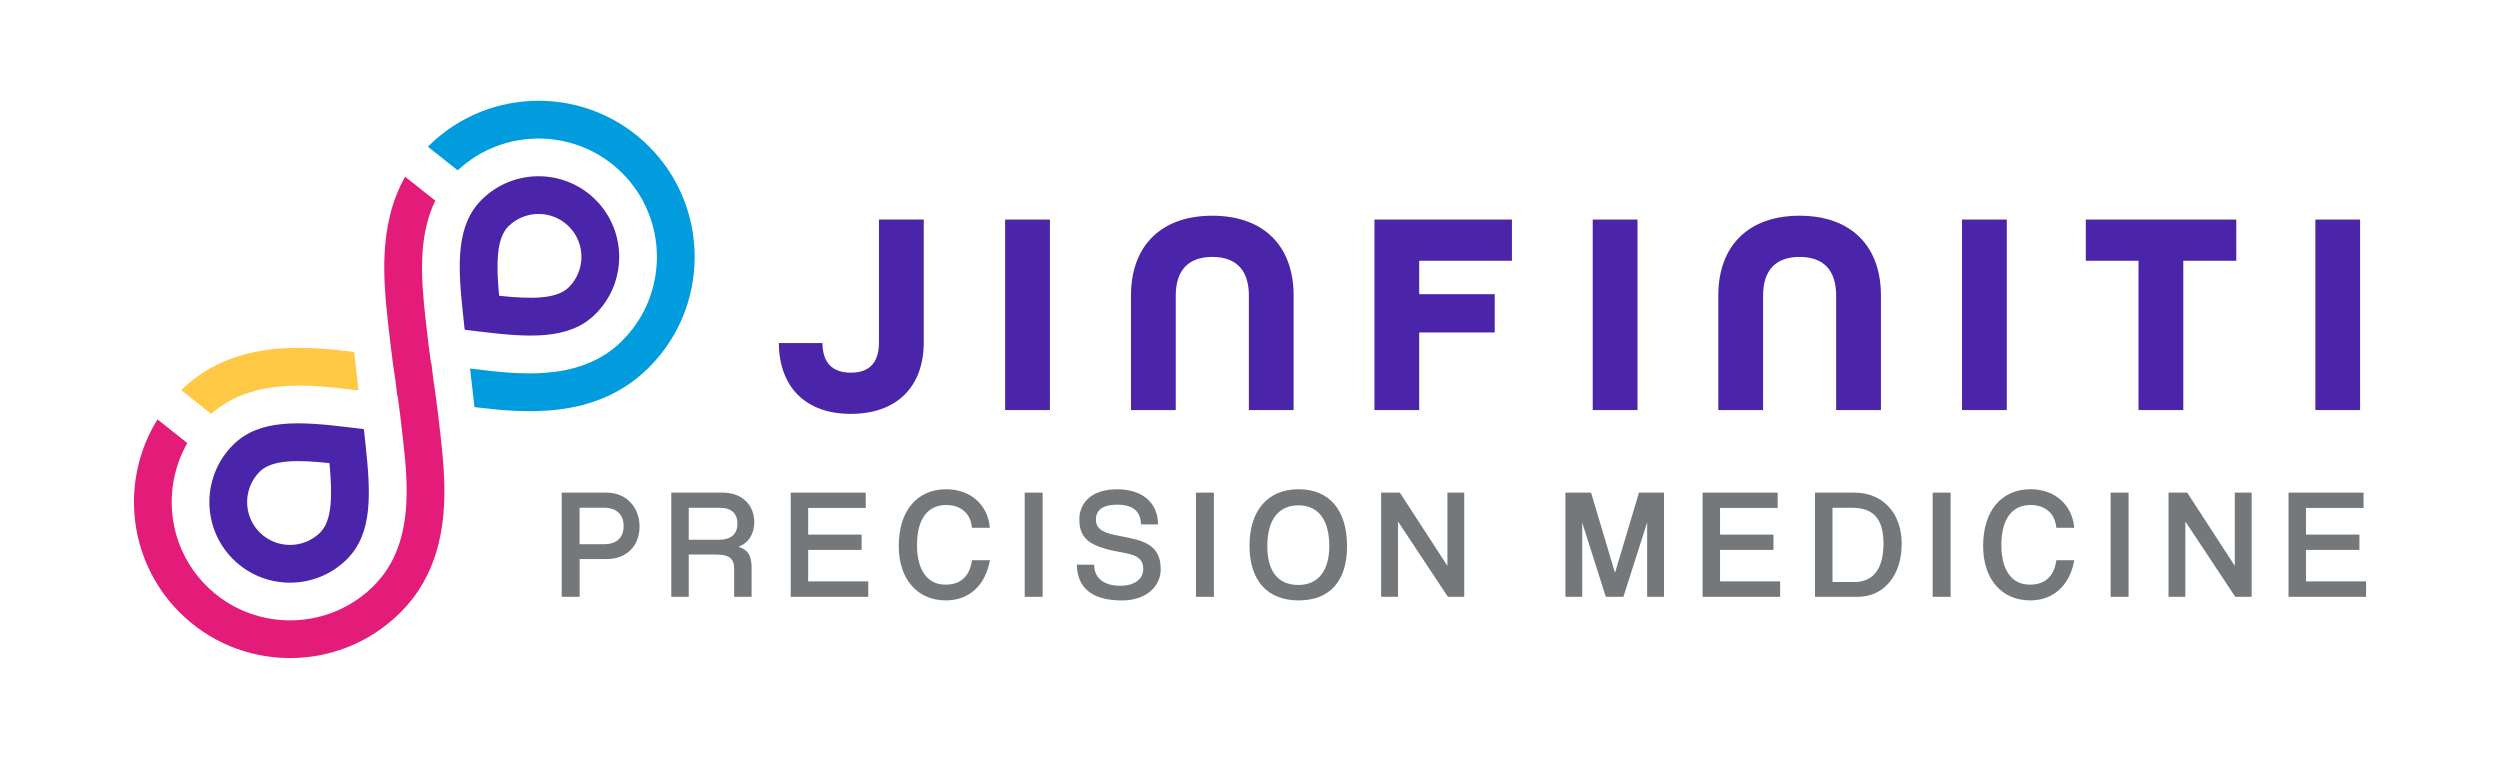 <?xml version="1.0" encoding="utf-8"?>
<!-- Generator: Adobe Illustrator 23.0.1, SVG Export Plug-In . SVG Version: 6.00 Build 0)  -->
<svg version="1.1" id="Layer_1" xmlns="http://www.w3.org/2000/svg" xmlns:xlink="http://www.w3.org/1999/xlink" x="0px" y="0px"
	 viewBox="0 0 560 170" style="enable-background:new 0 0 560 170;" xml:space="preserve">
<style type="text/css">
	.st0{fill:#4A25AA;}
	.st1{fill:#E31C79;}
	.st2{fill:#009CDE;}
	.st3{fill:#FFC845;}
	.st4{fill:#75787B;}
</style>
<g>
	<path class="st0" d="M133.33,70.4c7.09-7,7.17-18.46,0.17-25.55c-7-7.09-18.46-7.17-25.55-0.17c-5.88,5.8-5.42,14.75-4.22,25.85
		l0.36,3.33l3.33,0.41C118.5,75.62,127.45,76.19,133.33,70.4z M113.89,50.69c3.77-3.72,9.87-3.68,13.59,0.09s3.68,9.87-0.09,13.59
		c-2.75,2.71-8.57,2.63-15.59,1.88C111.15,59.23,111.14,53.41,113.89,50.69z"/>
	<path class="st1" d="M96.99,84.41l-0.36-3.07l-0.09-0.02c-0.31-2.19-0.74-5.51-1.2-9.7c-0.25-2.24-0.5-4.67-0.66-7.19
		c-0.41-6.4-0.14-13.4,2.83-19.48l-6.76-5.36c-6.2,10.96-4.79,23.84-3.81,32.94c0.86,7.85,1.61,12.63,1.69,13.1l0.35,3.03l0.1,0.02
		c0.3,2.2,0.73,5.52,1.19,9.7c0.25,2.27,0.52,4.72,0.68,7.27c0.39,6.39,0.12,13.35-2.83,19.39c-0.77,1.59-1.73,3.11-2.91,4.54
		c-0.49,0.6-1.04,1.19-1.61,1.76c-0.17,0.17-0.34,0.34-0.52,0.5c-10.44,9.76-26.89,9.48-36.99-0.76c-8.54-8.66-9.9-21.75-4.13-31.83
		l-6.68-5.3c-8.36,13.41-6.78,31.33,4.79,43.06c13.54,13.73,35.74,13.88,49.47,0.34l0.22-0.22c2.11-2.12,3.79-4.38,5.11-6.74
		c6.2-10.96,4.79-23.85,3.8-32.94C97.84,89.85,97.1,85.12,96.99,84.41z"/>
	<path class="st2" d="M145.54,32.97C132,19.24,109.81,19.09,96.07,32.64l-0.22,0.22l6.68,5.3c10.44-9.76,26.88-9.49,36.99,0.76
		c8.54,8.66,9.9,21.75,4.13,31.83c-1.17,2.04-2.63,3.96-4.38,5.68c-0.31,0.31-0.63,0.6-0.95,0.89c-9.24,8.14-22.4,6.53-32.1,5.34
		c-0.31-0.04-0.62-0.07-0.93-0.11l1,8.64c11.02,1.34,26.98,2.87,38.74-8.55l0.18-0.18c2-1.97,3.71-4.12,5.13-6.41
		C158.69,62.61,157.11,44.7,145.54,32.97z"/>
	<path class="st3" d="M79.38,87.35c0.32,0.03,0.62,0.07,0.94,0.12l-1-8.64c-11.02-1.34-26.98-2.87-38.74,8.56l6.71,5.31
		C56.53,84.56,69.69,86.17,79.38,87.35z"/>
	<path class="st0" d="M52.27,99.6c-7.09,7-7.17,18.46-0.17,25.55c7,7.09,18.46,7.17,25.55,0.17c5.88-5.8,5.42-14.75,4.22-25.85
		l-0.36-3.34l-3.33-0.41C67.1,94.38,58.15,93.8,52.27,99.6z M71.71,119.3c-3.77,3.72-9.87,3.68-13.59-0.09
		c-3.72-3.77-3.68-9.87,0.09-13.59c2.75-2.71,8.58-2.63,15.59-1.88C74.45,110.77,74.46,116.59,71.71,119.3z"/>
	<path class="st0" d="M190.56,92.71c10.24,0,16.36-5.99,16.36-16.03v-27.5h-10.03v27.5c0,4.51-2.11,6.8-6.27,6.8
		c-4.19,0-6.35-2.23-6.4-6.63h-9.76C174.53,86.78,180.54,92.71,190.56,92.71z"/>
	<rect x="225.15" y="49.18" class="st0" width="10.03" height="42.67"/>
	<path class="st0" d="M289.77,91.85V66.2c0-11.2-6.81-17.88-18.22-17.88c-11.41,0-18.21,6.69-18.21,17.88v25.65h10.03V66.2
		c0-5.66,2.83-8.65,8.19-8.65c5.36,0,8.19,2.99,8.19,8.65v25.65H289.77z"/>
	<polygon class="st0" points="307.88,91.85 317.9,91.85 317.9,74.47 334.82,74.47 334.82,65.9 317.9,65.9 317.9,58.41 338.67,58.41 
		338.67,49.18 307.88,49.18 	"/>
	<rect x="356.77" y="49.18" class="st0" width="10.03" height="42.67"/>
	<path class="st0" d="M411.3,66.2v25.65h10.03V66.2c0-11.2-6.81-17.88-18.22-17.88S384.9,55,384.9,66.2v25.65h10.03V66.2
		c0-5.66,2.83-8.65,8.19-8.65C408.47,57.55,411.3,60.54,411.3,66.2z"/>
	<rect x="439.49" y="49.18" class="st0" width="10.03" height="42.67"/>
	<polygon class="st0" points="489.06,91.85 489.06,58.41 500.93,58.41 500.93,49.18 467.22,49.18 467.22,58.41 479.03,58.41 
		479.03,91.85 	"/>
	<rect x="518.64" y="49.18" class="st0" width="10.02" height="42.67"/>
	<path class="st4" d="M135.93,110.35h-10.11v23.34h4.02v-8.46h6.09c4.39,0,7.33-2.93,7.33-7.3
		C143.26,113.54,140.18,110.35,135.93,110.35z M135.37,121.9h-5.54v-8.16h5.54c2.71,0,4.32,1.52,4.32,4.08
		C139.69,120.42,138.12,121.9,135.37,121.9z"/>
	<path class="st4" d="M168.96,116.99c0-3.97-2.84-6.64-7.06-6.64h-11.53v23.34h3.91v-9.47h6.13c3.38,0,4.04,1.23,4.04,3.35v6.12
		h3.91v-6.57c0-2.68-0.85-4.02-2.98-4.63C167.61,121.69,168.96,119.63,168.96,116.99z M161.07,120.9h-6.79v-7.15h7.03
		c2.5,0,3.87,1.26,3.87,3.56C165.19,119.62,163.73,120.9,161.07,120.9z"/>
	<polygon class="st4" points="181.03,123.18 193,123.18 193,119.75 181.03,119.75 181.03,113.78 193.93,113.78 193.93,110.35 
		177.12,110.35 177.12,133.69 194.49,133.69 194.49,130.23 181.03,130.23 	"/>
	<path class="st4" d="M217.7,125.61c-0.54,3.55-2.54,5.35-5.92,5.35c-4.05,0-6.37-3.23-6.37-8.87c0-5.78,2.33-8.97,6.58-8.97
		c3.22,0,5.41,1.9,5.71,4.96l0.01,0.14h4.02l-0.02-0.17c-0.49-5.06-4.41-8.46-9.76-8.46c-6.56,0-10.63,4.87-10.63,12.71
		c0,7.4,4.14,12.19,10.56,12.19c5.13,0,8.8-3.3,9.83-8.83l0.03-0.18h-4.03L217.7,125.61z"/>
	<rect x="229.53" y="110.35" class="st4" width="4.02" height="23.34"/>
	<path class="st4" d="M251.35,120.16c-0.61-0.12-1.22-0.24-1.83-0.37c-2.87-0.62-4.04-1.61-4.04-3.42c0-2.17,1.65-3.32,4.77-3.32
		c3.45,0,5.19,1.39,5.33,4.26l0.01,0.15h3.8l0-0.15c-0.07-4.76-3.57-7.71-9.14-7.71c-6.25,0-8.48,3.48-8.48,6.74
		c0,4.93,3.06,6.27,10.39,7.57c2.79,0.51,3.93,1.54,3.93,3.53c0,2.32-1.99,3.77-5.19,3.77c-3.57,0-5.75-1.71-5.81-4.57l0-0.15h-3.88
		l0,0.16c0.18,5.21,3.59,7.85,10.14,7.85c5.09,0,8.65-2.89,8.65-7.02C260.01,121.85,255.81,121.03,251.35,120.16z"/>
	<rect x="267.89" y="110.35" class="st4" width="4.02" height="23.34"/>
	<path class="st4" d="M290.87,109.59c-6.87,0-10.98,4.73-10.98,12.64c0,7.79,4,12.26,10.98,12.26c7.01,0,10.87-4.32,10.87-12.15
		C301.74,114.24,297.77,109.59,290.87,109.59z M290.87,131.03c-4.58,0-6.99-3.01-6.99-8.69c0-5.9,2.48-9.14,6.99-9.14
		c4.44,0,6.89,3.25,6.89,9.14C297.75,127.86,295.24,131.03,290.87,131.03z"/>
	<polygon class="st4" points="324.22,126.75 313.61,110.42 313.56,110.35 309.37,110.35 309.37,133.69 313.15,133.69 313.15,116.81 
		324.33,133.69 327.99,133.69 327.99,110.35 324.22,110.35 	"/>
	<polygon class="st4" points="361.76,128.32 356.43,110.46 356.4,110.35 350.65,110.35 350.65,133.69 354.42,133.69 354.42,117.07 
		359.67,133.58 359.71,133.69 363.64,133.69 368.96,117.03 368.96,133.69 372.74,133.69 372.74,110.35 367.13,110.35 	"/>
	<polygon class="st4" points="385.29,123.18 397.26,123.18 397.26,119.75 385.29,119.75 385.29,113.78 398.2,113.78 398.2,110.35 
		381.38,110.35 381.38,133.69 398.75,133.69 398.75,130.23 385.29,130.23 	"/>
	<path class="st4" d="M415.42,110.35h-8.86v23.34h9.55c5.9,0,9.87-4.79,9.87-11.91C425.98,114.95,421.74,110.35,415.42,110.35z
		 M415.39,130.37h-4.91v-16.62h4.46c4.75,0,6.96,2.55,6.96,8.03C421.89,127.4,419.64,130.37,415.39,130.37z"/>
	<rect x="432.92" y="110.35" class="st4" width="4.02" height="23.34"/>
	<path class="st4" d="M460.6,125.61c-0.54,3.55-2.54,5.35-5.92,5.35c-4.05,0-6.37-3.23-6.37-8.87c0-5.78,2.34-8.97,6.58-8.97
		c3.22,0,5.41,1.9,5.71,4.96l0.01,0.14h4.02l-0.02-0.17c-0.49-5.06-4.41-8.46-9.76-8.46c-6.56,0-10.63,4.87-10.63,12.71
		c0,7.4,4.14,12.19,10.56,12.19c5.13,0,8.8-3.3,9.83-8.83l0.03-0.18h-4.03L460.6,125.61z"/>
	<rect x="472.78" y="110.35" class="st4" width="4.02" height="23.34"/>
	<polygon class="st4" points="500.59,126.75 489.98,110.42 489.94,110.35 485.75,110.35 485.75,133.69 489.52,133.69 489.52,116.81 
		500.7,133.69 504.37,133.69 504.37,110.35 500.59,110.35 	"/>
	<polygon class="st4" points="516.54,130.23 516.54,123.18 528.51,123.18 528.51,119.75 516.54,119.75 516.54,113.78 529.44,113.78 
		529.44,110.35 512.63,110.35 512.63,133.69 530,133.69 530,130.23 	"/>
</g>
</svg>
